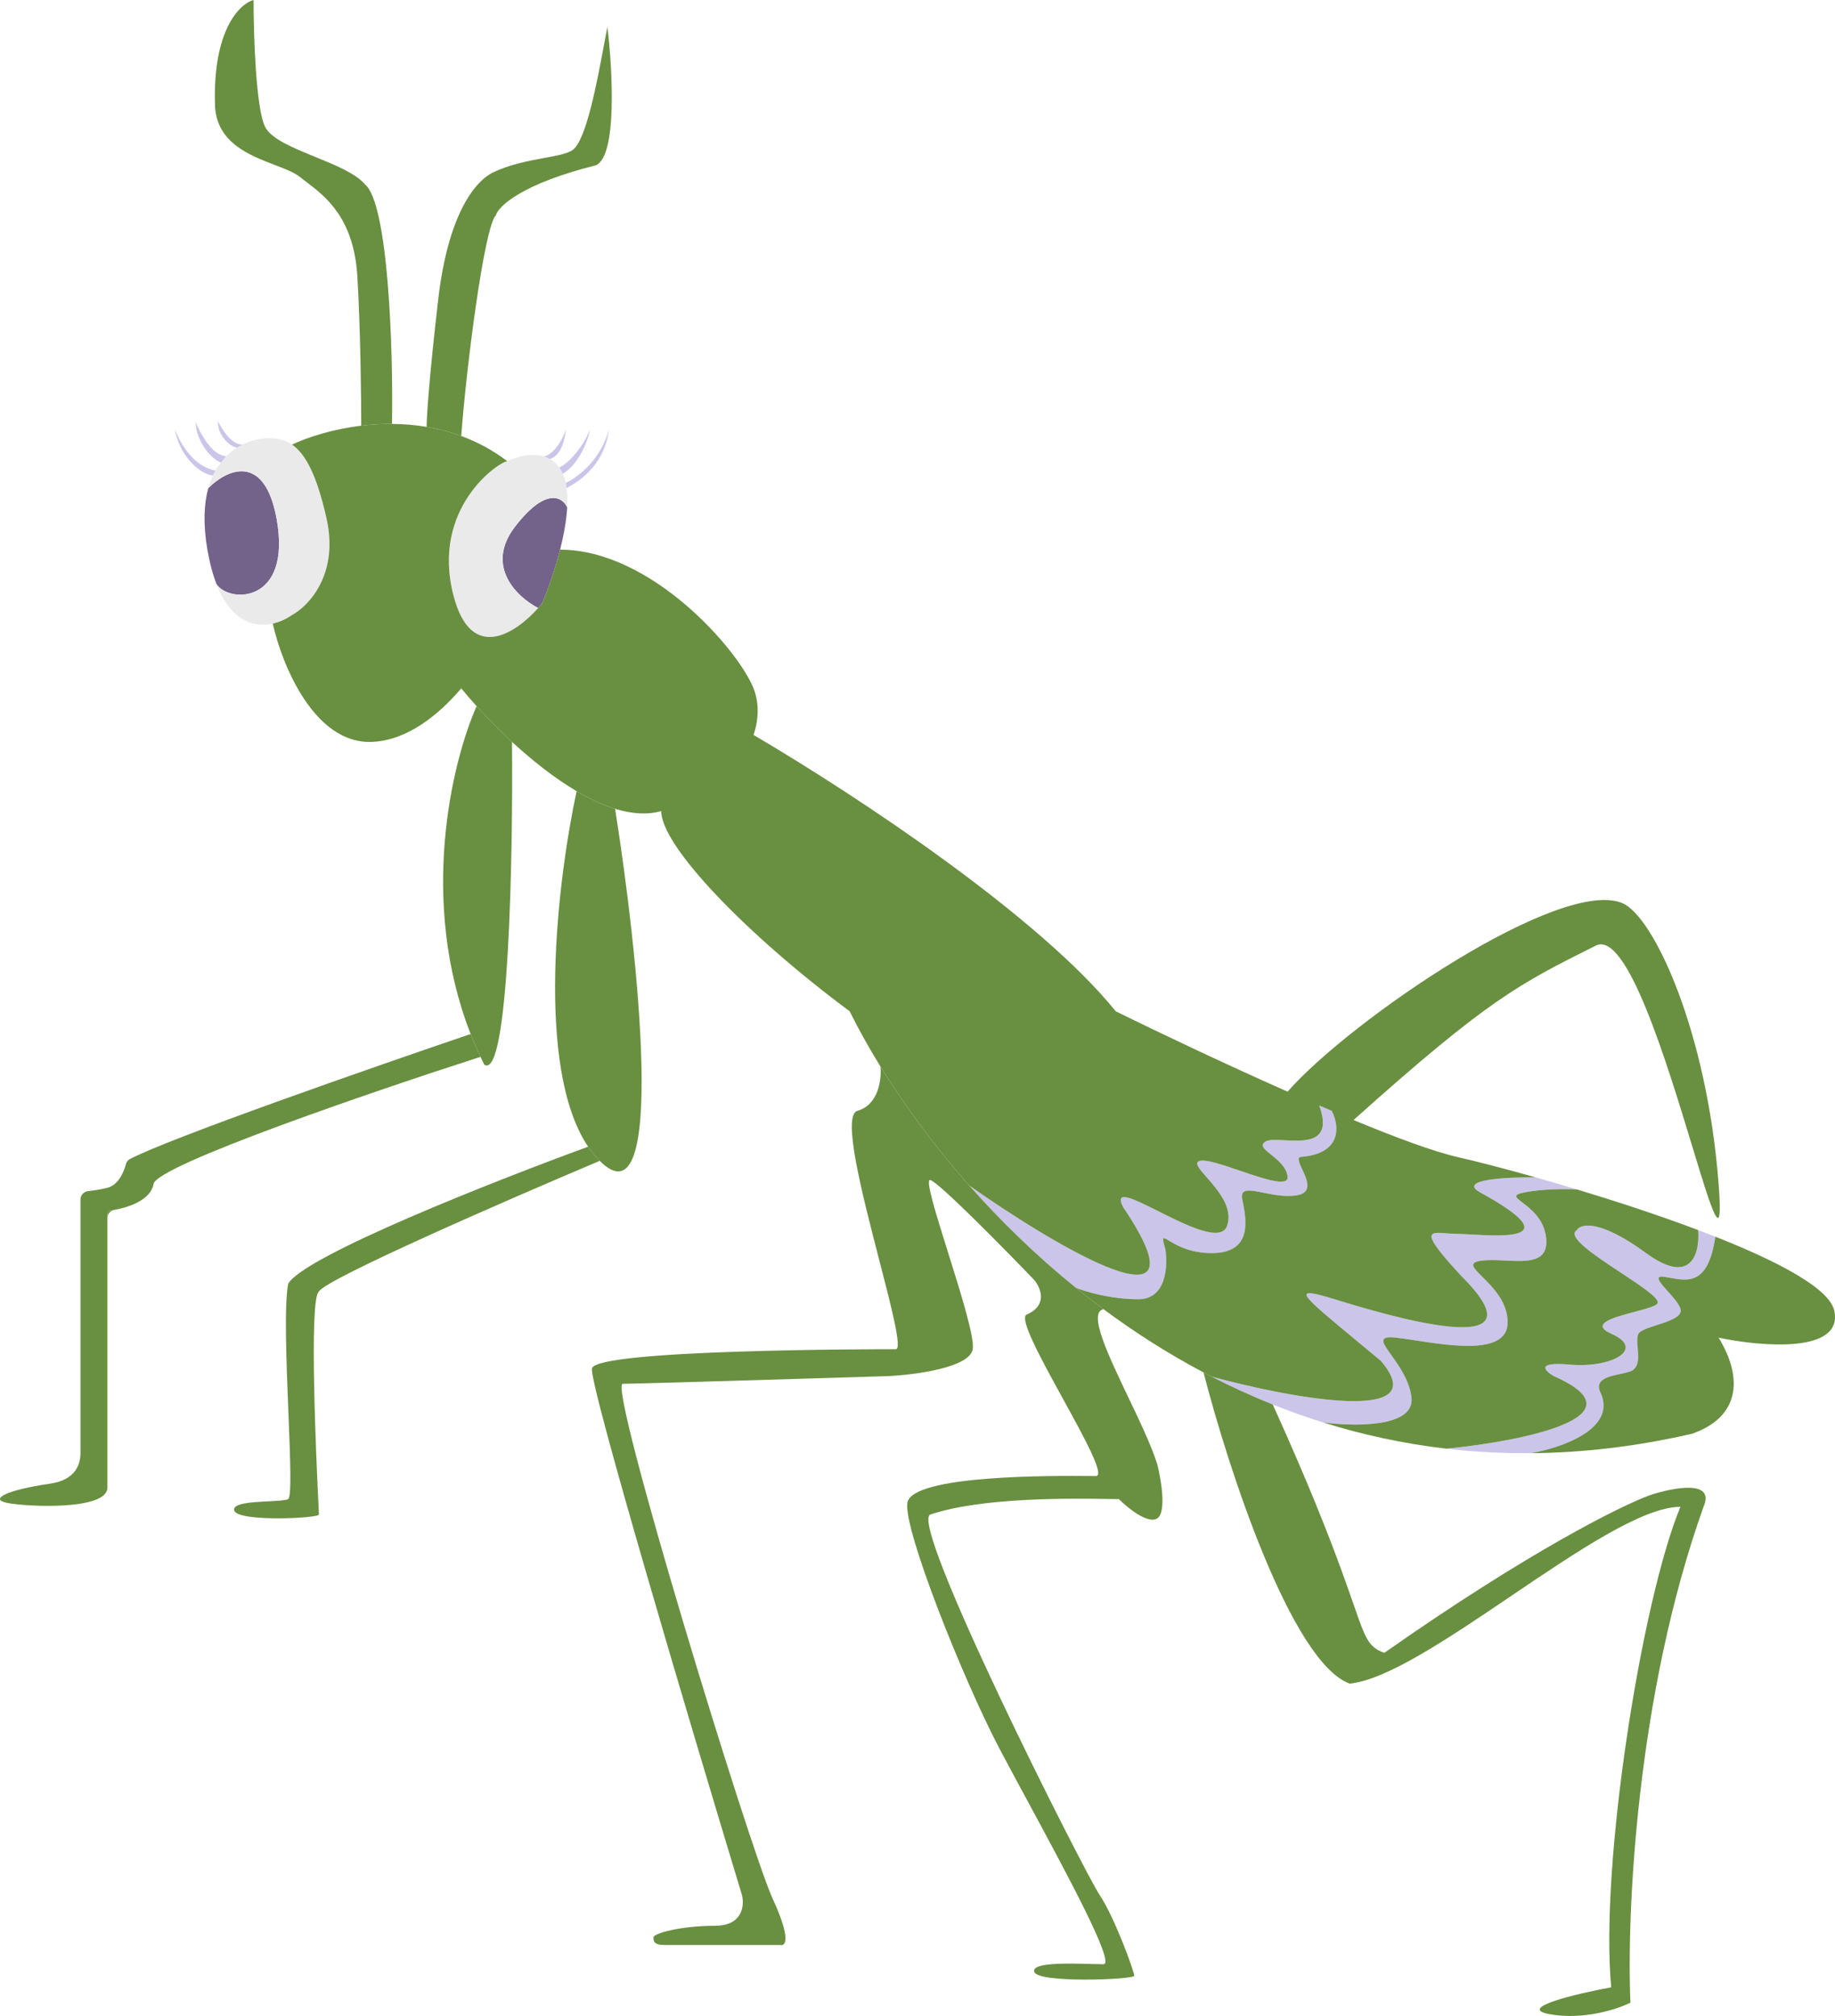 <svg width="577" height="634" viewBox="0 0 577 634" fill="none" xmlns="http://www.w3.org/2000/svg">
<path d="M169.221 191.212C169.647 190.733 170.052 190.256 170.43 189.789C172.111 185.869 174.414 179.563 176.114 172.865C177.245 168.41 178.109 163.782 178.345 159.567C176.916 156.344 171.64 153.04 161.965 165.612C152.29 178.184 162.771 187.917 169.221 191.212Z" fill="#73628A"/>
<path d="M65.489 153.523C64.134 158.447 63.82 164.783 65.214 172.865C65.96 177.185 66.944 180.777 68.101 183.744C72.196 189.789 91.822 189.789 86.984 163.194C83.115 141.918 71.041 147.882 65.489 153.523Z" fill="#73628A"/>
<path d="M159.546 145.061C157.127 145.061 135.359 159.567 142.615 187.371C145.479 198.346 150.621 201.14 155.918 200.136C160.763 199.219 165.738 195.126 169.221 191.212C162.771 187.917 152.29 178.184 161.965 165.612C171.64 153.04 176.916 156.344 178.345 159.567C178.485 157.076 178.405 154.73 178.032 152.649C177.936 152.116 177.822 151.601 177.686 151.105C177.315 149.745 176.821 148.594 176.232 147.626C176.099 147.408 175.962 147.2 175.82 147C174.514 145.165 172.827 144.091 171 143.542C167.006 142.344 162.345 143.662 159.546 145.061Z" fill="#EAEAEA"/>
<path d="M91.822 193.415C97.062 190.595 106.576 180.601 102.706 163.194C99.583 149.145 95.954 142.655 91.822 139.819C89.554 138.263 87.135 137.808 84.564 137.808C82.163 137.808 79.179 138.372 76.246 139.819C75.66 140.108 75.076 140.432 74.5 140.794C73.325 141.532 72.179 142.427 71.106 143.5C70.639 143.966 69.935 144.965 69.5 145.5C68.769 146.398 68.339 146.895 67.721 148C67.453 148.479 67.197 148.979 66.954 149.5C66.386 150.722 65.891 152.06 65.489 153.523C71.041 147.882 83.115 141.918 86.984 163.194C91.822 189.789 72.196 189.789 68.101 183.744C72.661 195.436 79.905 197.435 85.775 196.12C88.086 195.602 90.184 194.571 91.822 193.415Z" fill="#EAEAEA"/>
<path d="M353.133 379.581C381.19 421.166 332.574 392.399 304.759 372.817C314.491 383.824 325.679 394.778 338.269 404.967C341.175 406.176 349.184 408.594 357.971 408.594C366.757 408.594 367.275 398.117 366.436 392.878C365.267 388.788 365.511 388.935 367.577 390.178C369.786 391.506 374.076 394.087 380.948 394.087C394.021 394.087 391.912 383.581 390.687 377.482L390.623 377.163C389.915 373.624 392.94 374.23 397.268 375.097C400.331 375.711 404.046 376.455 407.554 375.954C412.931 375.187 410.99 371.006 409.478 367.747C408.609 365.875 407.881 364.307 408.764 363.866C422.309 362.899 421.07 353.792 418.758 349.36C417.452 348.804 416.135 348.239 414.811 347.668C419.123 359.394 410.518 358.944 403.911 358.598C401.254 358.459 398.92 358.337 397.879 359.03C396.064 360.24 397.58 361.45 399.664 363.114C401.746 364.776 404.395 366.89 404.862 369.91C405.411 373.453 397.517 370.766 389.914 368.179C384.546 366.352 379.323 364.574 377.32 365.075C375.332 365.572 377.021 367.498 379.449 370.267C382.928 374.234 387.923 379.929 385.786 385.625C383.862 390.755 373.064 385.342 364.264 380.931C356.473 377.025 350.247 373.904 353.133 379.581Z" fill="#CBC5EA"/>
<path d="M380.948 432.919C387.151 436.104 393.572 439.048 400.209 441.704C405.35 443.761 410.621 445.646 416.02 447.335C425.695 448.657 444.803 448.964 443.835 439.618C443.281 434.269 439.939 429.596 437.523 426.216C434.661 422.214 433.097 420.027 438.998 420.682C440.767 420.879 442.887 421.203 445.198 421.556C457.105 423.377 474.069 425.97 474.069 415.847C474.069 409.458 469.341 404.758 466.131 401.567C463.267 398.72 461.612 397.075 465.604 396.505C467.966 396.168 470.705 396.301 473.4 396.432C480.363 396.771 487.035 397.096 486.163 389.252C485.507 383.348 481.289 380.143 478.728 378.197C476.57 376.557 475.588 375.811 478.907 375.097C484.712 373.849 492.613 373.884 495.838 374.058C491.345 372.702 486.984 371.432 482.859 370.267C473.882 370.148 457.864 370.948 465.604 375.097C492.613 389.936 473.221 388.834 462.559 388.229C460.809 388.129 459.294 388.043 458.258 388.043C457.059 388.043 455.867 387.946 454.78 387.858C449.209 387.407 446.401 387.179 459.557 401.34C487.372 429.144 435.37 413.429 419.648 408.594C405.592 404.271 408.54 406.711 426.96 421.962L426.969 421.969C429.15 423.775 431.548 425.76 434.16 427.935C451.575 448.244 405.942 439.72 380.948 432.919Z" fill="#CBC5EA"/>
<path d="M488.582 432.771C517.606 445.572 478.141 453.317 454.78 455.589C463.373 456.589 472.223 457.083 481.325 457.009C491 455.377 508.899 449.211 503.094 437.606C501.557 433.767 505.877 432.854 509.542 432.079C511.647 431.634 513.537 431.235 513.978 430.353C515.373 428.958 515.159 426.357 514.96 423.941C514.814 422.169 514.676 420.496 515.187 419.473C515.705 418.439 518.213 417.626 520.915 416.751C524.53 415.579 528.49 414.296 528.49 412.22C528.49 410.637 526.325 408.218 524.408 406.077C521.935 403.314 519.876 401.014 523.416 401.567C523.969 401.654 524.53 401.755 525.094 401.858L525.097 401.858C530.942 402.92 537.169 404.051 539.375 388.921C537.602 388.221 535.796 387.525 533.965 386.834C534.559 393.684 532.118 404.725 517.606 394.087C503.094 383.449 497.047 384.819 495.838 386.834C492.463 388.889 501.452 394.824 509.659 400.242C515.937 404.387 521.758 408.23 521.234 409.802C520.931 410.712 517.645 411.585 514.018 412.549C507.424 414.301 499.7 416.354 506.722 419.473C517.606 424.309 506.722 430.353 493.419 429.144C482.777 428.177 485.76 431.159 488.582 432.771Z" fill="#CBC5EA"/>
<path fill-rule="evenodd" clip-rule="evenodd" d="M91.822 139.819C95.954 142.655 99.583 149.145 102.706 163.194C106.576 180.601 97.062 190.595 91.822 193.415C90.184 194.571 88.086 195.602 85.775 196.12C88.597 208.919 98.836 234.275 117.218 233.308C128.1 232.735 137.823 224.95 145.034 216.482C146.437 218.198 148.063 220.089 149.871 222.085C153.076 225.623 156.856 229.492 160.996 233.308C167.203 239.03 174.218 244.631 181.315 248.816C185.365 251.204 189.441 253.131 193.408 254.355C198.523 255.933 203.457 256.343 207.92 255.069C207.92 266.248 235.351 294.405 267.179 318.043C269.846 323.445 273.071 329.28 276.844 335.392C284.133 347.199 293.466 360.045 304.759 372.817C332.574 392.399 381.19 421.166 353.133 379.581C350.247 373.904 356.473 377.025 364.264 380.931C373.064 385.342 383.862 390.755 385.786 385.625C387.923 379.929 382.928 374.234 379.449 370.267C377.021 367.498 375.332 365.572 377.32 365.075C379.323 364.574 384.546 366.352 389.914 368.179C397.517 370.766 405.411 373.453 404.862 369.91C404.395 366.89 401.746 364.776 399.664 363.114C397.58 361.45 396.064 360.24 397.879 359.03C398.92 358.337 401.254 358.459 403.911 358.598C410.518 358.944 419.123 359.394 414.811 347.668C416.135 348.239 417.452 348.804 418.758 349.36C421.07 353.792 422.309 362.899 408.764 363.866C407.881 364.307 408.609 365.875 409.478 367.747C410.99 371.006 412.931 375.187 407.554 375.954C404.046 376.455 400.331 375.711 397.268 375.097C392.94 374.23 389.915 373.624 390.623 377.163L390.687 377.482C391.912 383.581 394.021 394.087 380.948 394.087C374.076 394.087 369.786 391.506 367.577 390.178C365.511 388.935 365.267 388.788 366.436 392.878C367.275 398.117 366.757 408.594 357.971 408.594C349.184 408.594 341.175 406.176 338.269 404.967C341.104 407.261 344.011 409.517 346.987 411.725C356.724 418.95 367.216 425.674 378.44 431.612C379.272 432.052 380.108 432.488 380.948 432.919C405.942 439.72 451.575 448.244 434.16 427.935C431.548 425.76 429.15 423.775 426.969 421.969L426.96 421.962C408.54 406.711 405.592 404.271 419.648 408.594C435.37 413.429 487.372 429.144 459.557 401.34C446.401 387.179 449.209 387.407 454.78 387.858C455.867 387.946 457.059 388.043 458.258 388.043C459.294 388.043 460.809 388.129 462.559 388.229C473.221 388.834 492.613 389.936 465.604 375.097C457.864 370.948 473.882 370.148 482.859 370.267C472.745 367.409 464.043 365.18 458.258 363.866C450.921 362.199 439.079 357.812 425.605 352.235C467.933 314.303 477.608 309.467 501.795 297.379C511.47 292.543 523.91 333.5 532.101 360.469C538.244 380.693 541.997 393.05 540.403 372.328C536.684 323.974 519.935 288.312 510.261 284.081C490.911 275.619 424.677 320.75 404.862 343.315C384.603 334.332 363.915 324.482 350.834 318.043C327.206 288.759 271.309 251.347 236.945 231.131C238.702 225.933 238.65 220.775 236.945 216.482C232.108 204.297 204.776 172.865 176.114 172.865C174.414 179.563 172.111 185.869 170.43 189.789C170.052 190.256 169.647 190.733 169.221 191.212C165.738 195.126 160.763 199.219 155.918 200.136C150.621 201.14 145.479 198.346 142.615 187.371C135.359 159.567 157.127 145.061 159.546 145.061C154.901 141.533 150.004 138.948 145.034 137.117C141.421 135.786 137.77 134.853 134.149 134.245C130.465 133.626 126.813 133.344 123.265 133.321C119.928 133.299 116.683 133.506 113.59 133.879C104.499 134.975 96.73 137.499 91.822 139.819ZM35.959 380.492C34.727 380.71 33.773 381.747 33.773 382.998V381.703C33.773 381.186 34.167 380.756 34.68 380.689C35.083 380.637 35.512 380.571 35.959 380.492ZM495.838 374.058C492.613 373.884 484.712 373.849 478.907 375.097C475.588 375.811 476.57 376.557 478.728 378.197C481.289 380.143 485.507 383.348 486.163 389.252C487.035 397.096 480.363 396.771 473.4 396.432C470.705 396.301 467.966 396.168 465.604 396.505C461.612 397.075 463.267 398.72 466.131 401.567C469.341 404.758 474.069 409.458 474.069 415.847C474.069 425.97 457.105 423.377 445.198 421.556C442.887 421.203 440.767 420.879 438.998 420.682C433.097 420.027 434.661 422.214 437.523 426.216C439.939 429.596 443.281 434.269 443.835 439.618C444.803 448.964 425.695 448.657 416.02 447.335C428.287 451.175 441.213 454.011 454.78 455.589C478.141 453.317 517.606 445.572 488.582 432.771C485.76 431.159 482.777 428.177 493.419 429.144C506.722 430.353 517.606 424.309 506.722 419.473C499.7 416.354 507.424 414.301 514.018 412.549C517.645 411.585 520.931 410.712 521.234 409.802C521.758 408.23 515.937 404.387 509.659 400.242C501.452 394.824 492.463 388.889 495.838 386.834C497.047 384.819 503.094 383.449 517.606 394.087C532.118 404.725 534.559 393.684 533.965 386.834C521.678 382.198 508.251 377.803 495.838 374.058ZM532.029 450.904C514.355 454.962 497.445 456.878 481.325 457.009C491 455.377 508.899 449.211 503.094 437.606C501.557 433.767 505.877 432.854 509.542 432.079C511.647 431.634 513.537 431.235 513.978 430.353C515.373 428.958 515.159 426.357 514.96 423.941C514.814 422.169 514.676 420.496 515.187 419.473C515.705 418.439 518.213 417.626 520.915 416.751C524.53 415.579 528.49 414.296 528.49 412.22C528.49 410.637 526.325 408.218 524.408 406.077C521.935 403.314 519.876 401.014 523.416 401.567C523.969 401.654 524.53 401.755 525.094 401.858L525.097 401.858C530.942 402.92 537.169 404.051 539.375 388.921C559.394 396.827 575.28 405.243 576.775 412.22C579.678 425.759 553.737 423.503 540.403 420.682C548.295 433.606 546.929 445.723 532.029 450.904Z" fill="#698F40"/>
<path d="M378.44 431.612C386.1 461.414 406.014 522.71 424.396 529.479C436.161 528.303 455.653 515.113 475.215 501.876C495.869 487.901 516.6 473.872 528.401 473.872C516.307 502.884 503.004 586.296 506.632 624.979C495.748 626.994 476.64 631.507 487.283 633.441C497.925 635.375 508.648 631.829 512.679 629.814C511.47 602.677 514.372 533.496 535.657 473.872C539.454 465.168 525.952 467.828 518.726 470.245C509.857 473.469 480.752 487.895 435.28 519.808C430.268 517.929 429.475 515.654 425.503 504.25C424.579 501.598 423.483 498.452 422.122 494.703C418.04 483.456 411.573 466.778 400.209 441.704C393.572 439.048 387.151 436.104 380.948 432.919C380.108 432.488 379.272 432.052 378.44 431.612Z" fill="#698F40"/>
<path d="M276.844 335.392C277.247 339.242 276.361 347.425 269.588 349.36C264.693 350.758 271.12 375.597 276.476 396.302C280.384 411.405 283.722 424.309 281.682 424.309C276.844 424.309 187.352 424.309 186.142 430.353C185.175 435.188 217.182 542.777 233.307 595.966C234.114 599.19 233.549 605.637 224.842 605.637C213.958 605.637 205.492 608.055 205.492 609.264C205.492 610.473 205.492 611.682 209.12 611.682H245.401C247.013 612.084 248.787 609.747 242.982 597.175C235.726 581.46 190.98 435.188 195.817 435.188C199.687 435.188 253.06 433.577 279.263 432.771C287.728 432.368 304.901 430.111 305.869 424.309C306.484 420.619 302.093 406.608 298.106 393.889C294.256 381.604 290.783 370.525 292.566 371.119C295.468 372.086 315.544 392.475 325.219 402.549C327.234 404.967 329.572 410.528 322.8 413.429C320.37 414.644 327.402 427.454 334.236 439.901C341.004 452.229 347.577 464.201 344.568 464.201C344.163 464.201 343.553 464.196 342.766 464.19C331.803 464.1 286.586 463.731 285.31 472.663C284.1 481.125 302.877 528.27 314.334 550.03C316.791 554.696 319.798 560.261 322.988 566.166C335.5 589.327 350.842 617.726 346.987 617.726C345.932 617.726 344.546 617.689 342.983 617.647C335.585 617.451 324.22 617.15 325.219 620.143C326.428 623.77 356.662 622.561 356.662 621.352C356.662 620.143 350.615 603.219 345.778 595.966C340.94 588.713 285.347 478.707 292.566 476.29C308.941 470.805 336.997 471.238 348.301 471.413C349.786 471.436 350.982 471.454 351.825 471.454C354.646 474.275 361.016 479.433 363.918 477.498C366.821 475.564 365.128 465.41 363.918 460.574C362.18 454.929 358.507 447.233 354.872 439.618C348.389 426.037 342.028 412.711 346.987 411.725C344.011 409.517 341.104 407.261 338.269 404.967C325.679 394.778 314.491 383.824 304.759 372.817C293.466 360.045 284.133 347.199 276.844 335.392Z" fill="#698F40"/>
<path d="M193.408 254.355C189.441 253.131 185.365 251.204 181.315 248.816C175.265 276.848 168.223 335.852 184.933 360.624C186.039 362.264 187.249 363.754 188.571 365.075C209.855 386.351 200.664 300.127 193.408 254.355Z" fill="#698F40"/>
<path d="M160.996 233.308C156.856 229.492 153.076 225.623 149.871 222.085C142.015 239.767 131.66 283.434 147.992 325.182C148.931 327.584 149.959 329.978 151.081 332.361C151.472 333.193 151.875 334.024 152.29 334.853C160.03 339.689 161.319 269.171 160.996 233.308Z" fill="#698F40"/>
<path d="M188.571 365.075C187.249 363.754 186.039 362.264 184.933 360.624C155.505 371.376 95.44 395.054 90.603 403.758C89.339 410.705 90.056 428.542 90.684 444.165C91.258 458.445 91.758 470.877 90.603 471.454C89.752 471.879 87.254 472.005 84.426 472.148C79.216 472.411 72.888 472.73 73.672 475.081C74.881 478.707 100.278 477.498 100.278 476.29C100.278 476.156 100.234 475.232 100.16 473.689L100.16 473.685L100.16 473.681C99.566 461.193 97.05 408.327 100.278 406.176C102.213 402.308 159.946 377.163 188.571 365.075Z" fill="#698F40"/>
<path d="M151.081 332.361C149.959 329.978 148.931 327.584 147.992 325.182C116.879 335.752 53.256 357.959 40.783 364.537C40.156 364.867 39.762 365.479 39.584 366.165C38.907 368.77 37.128 372.698 33.773 373.537C31.463 374.114 29.325 374.433 27.72 374.596C26.391 374.731 25.307 375.828 25.307 377.163V456.948C25.307 460.171 24.088 465.41 15.632 466.619C2.462 468.502 -3.718 471.454 2.329 472.663C8.376 473.872 33.773 475.081 33.773 467.828V382.998V381.703C33.773 381.186 34.167 380.756 34.68 380.689C35.083 380.637 35.512 380.571 35.959 380.492C40.679 379.658 47.458 377.289 48.285 372.328C49.252 366.525 117.218 343.266 151.081 332.361Z" fill="#698F40"/>
<path d="M123.265 133.321C123.668 109.431 122.056 64.069 114.8 58.025C111.918 54.568 105.465 51.935 99.107 49.341C92.124 46.492 85.255 43.689 83.356 39.892C80.454 34.09 79.728 10.88 79.728 0C75.294 1.209 66.667 9.671 67.635 33.848C68.495 45.021 78.524 48.862 86.423 51.886C89.634 53.115 92.493 54.21 94.241 55.607C94.853 56.097 95.514 56.599 96.21 57.127C102.392 61.815 111.294 68.567 112.381 87.038C113.348 103.478 113.59 125.115 113.59 133.879C116.683 133.506 119.928 133.299 123.265 133.321Z" fill="#698F40"/>
<path d="M145.034 137.117C146.646 115.185 152.29 71.323 155.918 67.696C156.724 64.875 164.142 57.783 187.361 51.981C194.134 49.08 192.602 21.759 190.989 8.462C190.746 9.721 190.489 11.083 190.221 12.517L190.036 13.508L190.033 13.523L190.032 13.528C187.651 26.268 184.342 43.969 180.105 47.145C178.551 48.311 175.259 48.918 171.232 49.66C166.222 50.584 160.072 51.718 154.709 54.398C151.288 56.108 141.266 64.069 137.778 94.291C134.875 119.435 134.149 131.404 134.149 134.245C137.77 134.853 141.421 135.786 145.034 137.117Z" fill="#698F40"/>
<path d="M55 135C56.6 144.446 63.97 149.539 66.954 149.5C67.197 148.979 67.453 148.479 67.721 148C57.941 146 54.5 133.192 55 135Z" fill="#CBC5EA"/>
<path d="M61.5 133C61.9 139.303 66.583 144.419 69.5 145.5C69.935 144.965 70.639 143.966 71.106 143.5C65 143 61 131 61.5 133Z" fill="#CBC5EA"/>
<path d="M68.5 132.5C68.5 137.203 72.367 140.449 74.5 140.794C75.076 140.432 75.66 140.108 76.246 139.819C72.442 139.819 69.63 134.48 68.5 132.5Z" fill="#CBC5EA"/>
<path d="M171 143.542C171.667 143.743 172.316 144.013 172.934 144.365C176.934 143 177.667 137.196 178 135C176 140.6 172.833 143.362 171 143.542Z" fill="#CBC5EA"/>
<path d="M175.82 147C175.955 147.194 176.232 147.626 176.232 147.626C176.475 148.046 176.728 148.506 176.947 149C182 146 185 138.5 185.5 135C183.5 140.5 178.547 146 175.82 147Z" fill="#CBC5EA"/>
<path d="M178.032 152.649C178.082 152.928 178.127 153.212 178.167 153.5C189.5 147.5 191 138.5 191.5 135C189.1 144.2 182 150 177.88 151.889C177.96 152.27 177.982 152.369 178.032 152.649Z" fill="#CBC5EA"/>
</svg>
